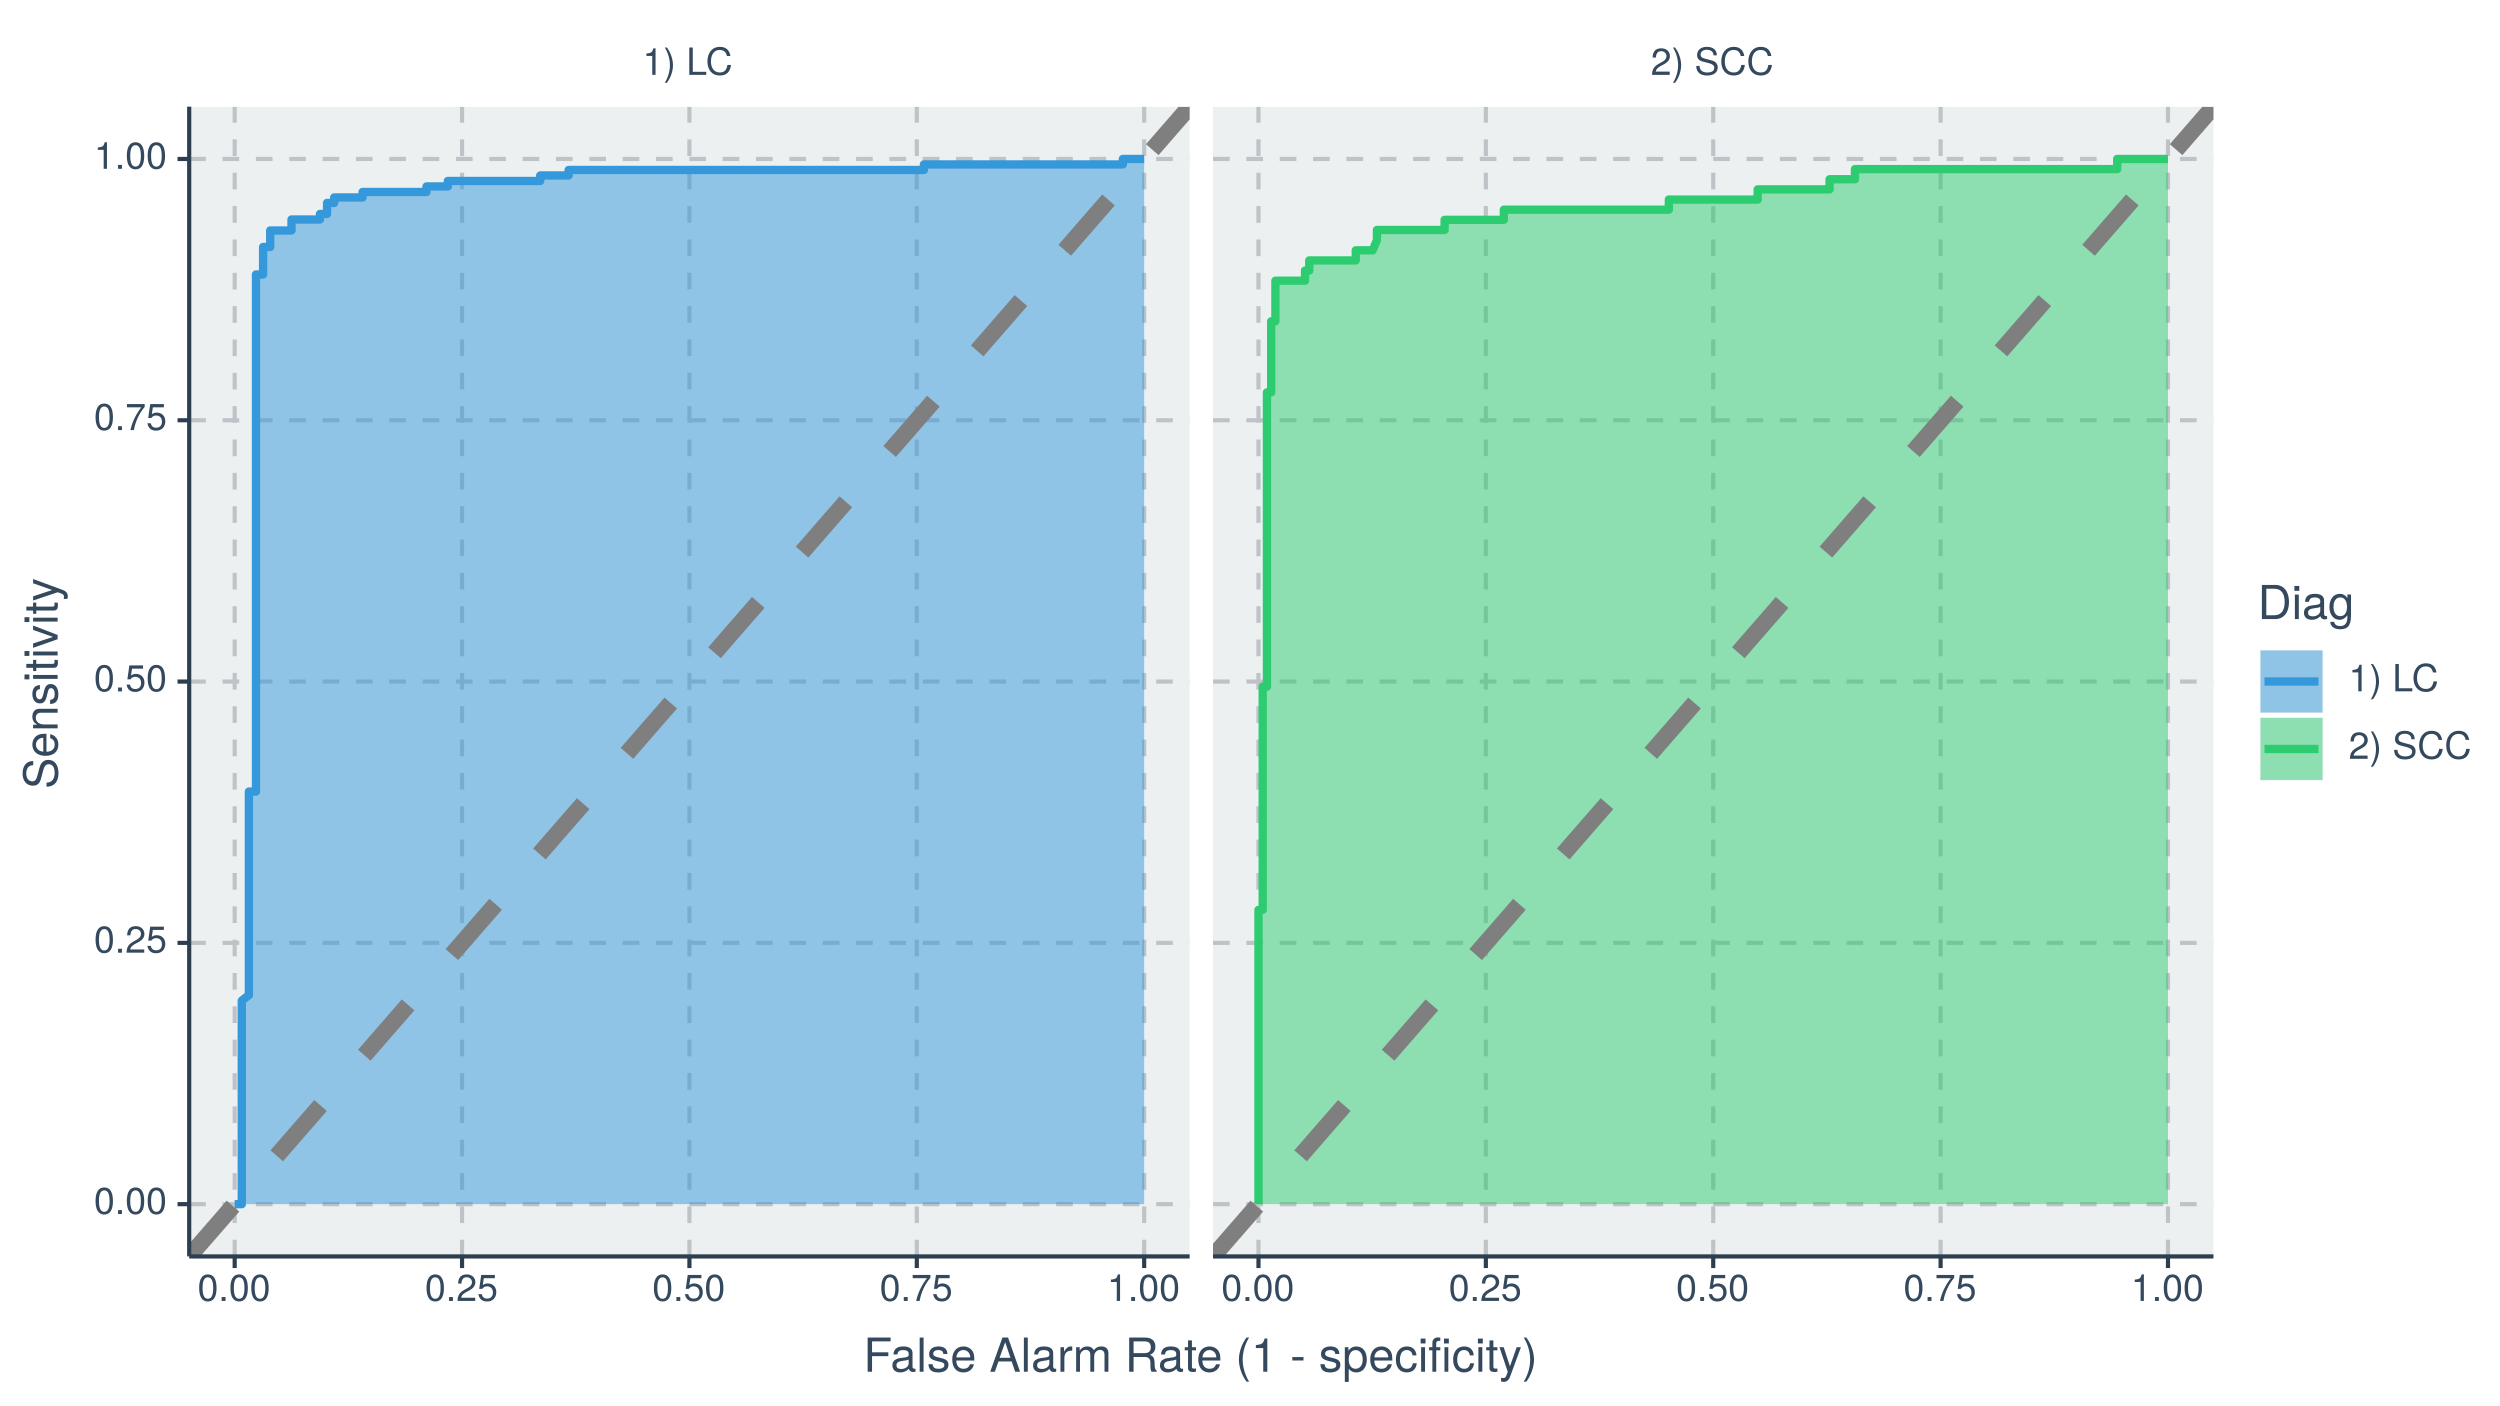 <?xml version="1.0" encoding="UTF-8"?>
<svg xmlns="http://www.w3.org/2000/svg" xmlns:xlink="http://www.w3.org/1999/xlink" width="640pt" height="360pt" viewBox="0 0 640 360" version="1.1">
<defs>
<g>
<symbol overflow="visible" id="glyph0-0">
<path style="stroke:none;" d=""/>
</symbol>
<symbol overflow="visible" id="glyph0-1">
<path style="stroke:none;" d="M 3.328 0 L 3.328 -6.797 L 2.766 -6.797 C 2.469 -5.75 2.281 -5.609 0.984 -5.453 L 0.984 -4.844 L 2.484 -4.844 L 2.484 0 Z M 3.328 0 "/>
</symbol>
<symbol overflow="visible" id="glyph0-2">
<path style="stroke:none;" d="M 2.453 -2.469 C 2.453 -3.984 1.859 -5.734 0.891 -7 L 0.359 -7 C 1.203 -5.625 1.672 -4.016 1.672 -2.469 C 1.672 -0.953 1.203 0.672 0.359 2.031 L 0.891 2.031 C 1.859 0.781 2.453 -0.969 2.453 -2.469 Z M 2.453 -2.469 "/>
</symbol>
<symbol overflow="visible" id="glyph0-3">
<path style="stroke:none;" d=""/>
</symbol>
<symbol overflow="visible" id="glyph0-4">
<path style="stroke:none;" d="M 5.109 0 L 5.109 -0.781 L 1.656 -0.781 L 1.656 -7 L 0.766 -7 L 0.766 0 Z M 5.109 0 "/>
</symbol>
<symbol overflow="visible" id="glyph0-5">
<path style="stroke:none;" d="M 6.5 -2.547 L 5.578 -2.547 C 5.359 -1.234 4.812 -0.609 3.625 -0.609 C 2.234 -0.609 1.359 -1.672 1.359 -3.422 C 1.359 -5.219 2.203 -6.375 3.547 -6.375 C 4.641 -6.375 5.219 -5.891 5.438 -4.828 L 6.344 -4.828 C 6.078 -6.359 5.188 -7.172 3.656 -7.172 C 1.531 -7.172 0.453 -5.453 0.453 -3.422 C 0.453 -1.375 1.562 0.172 3.609 0.172 C 5.328 0.172 6.281 -0.734 6.5 -2.547 Z M 6.5 -2.547 "/>
</symbol>
<symbol overflow="visible" id="glyph0-6">
<path style="stroke:none;" d="M 4.906 -4.812 C 4.906 -5.953 4.016 -6.797 2.719 -6.797 C 1.328 -6.797 0.531 -6.094 0.484 -4.438 L 1.328 -4.438 C 1.391 -5.578 1.859 -6.062 2.703 -6.062 C 3.469 -6.062 4.031 -5.516 4.031 -4.781 C 4.031 -4.25 3.719 -3.797 3.125 -3.438 L 2.234 -2.938 C 0.812 -2.141 0.406 -1.5 0.328 0 L 4.859 0 L 4.859 -0.828 L 1.281 -0.828 C 1.359 -1.391 1.672 -1.75 2.5 -2.234 L 3.469 -2.75 C 4.406 -3.266 4.906 -3.969 4.906 -4.812 Z M 4.906 -4.812 "/>
</symbol>
<symbol overflow="visible" id="glyph0-7">
<path style="stroke:none;" d="M 5.953 -1.922 C 5.953 -2.781 5.422 -3.422 4.469 -3.672 L 2.719 -4.141 C 1.875 -4.359 1.562 -4.641 1.562 -5.188 C 1.562 -5.891 2.188 -6.422 3.125 -6.422 C 4.234 -6.422 4.875 -5.906 4.875 -5 L 5.719 -5 C 5.719 -6.375 4.766 -7.172 3.156 -7.172 C 1.625 -7.172 0.672 -6.328 0.672 -5.062 C 0.672 -4.203 1.125 -3.672 2.047 -3.422 L 3.781 -2.969 C 4.656 -2.734 5.062 -2.375 5.062 -1.828 C 5.062 -1.062 4.484 -0.609 3.281 -0.609 C 1.953 -0.609 1.312 -1.281 1.312 -2.281 L 0.453 -2.281 C 0.453 -0.625 1.578 0.172 3.219 0.172 C 5 0.172 5.953 -0.672 5.953 -1.922 Z M 5.953 -1.922 "/>
</symbol>
<symbol overflow="visible" id="glyph0-8">
<path style="stroke:none;" d="M 4.859 -3.266 C 4.859 -5.625 4.109 -6.797 2.641 -6.797 C 1.172 -6.797 0.406 -5.609 0.406 -3.328 C 0.406 -1.031 1.188 0.141 2.641 0.141 C 4.078 0.141 4.859 -1.031 4.859 -3.266 Z M 4 -3.344 C 4 -1.422 3.562 -0.562 2.625 -0.562 C 1.734 -0.562 1.281 -1.453 1.281 -3.312 C 1.281 -5.188 1.734 -6.047 2.641 -6.047 C 3.547 -6.047 4 -5.172 4 -3.344 Z M 4 -3.344 "/>
</symbol>
<symbol overflow="visible" id="glyph0-9">
<path style="stroke:none;" d="M 1.828 0 L 1.828 -1 L 0.828 -1 L 0.828 0 Z M 1.828 0 "/>
</symbol>
<symbol overflow="visible" id="glyph0-10">
<path style="stroke:none;" d="M 4.922 -2.25 C 4.922 -3.594 4.031 -4.484 2.719 -4.484 C 2.25 -4.484 1.859 -4.359 1.469 -4.062 L 1.734 -5.828 L 4.562 -5.828 L 4.562 -6.656 L 1.062 -6.656 L 0.547 -3.094 L 1.328 -3.094 C 1.719 -3.562 2.047 -3.734 2.578 -3.734 C 3.484 -3.734 4.062 -3.141 4.062 -2.141 C 4.062 -1.156 3.484 -0.609 2.578 -0.609 C 1.828 -0.609 1.375 -0.984 1.188 -1.75 L 0.328 -1.75 C 0.609 -0.391 1.375 0.141 2.594 0.141 C 3.969 0.141 4.922 -0.812 4.922 -2.25 Z M 4.922 -2.25 "/>
</symbol>
<symbol overflow="visible" id="glyph0-11">
<path style="stroke:none;" d="M 4.984 -5.953 L 4.984 -6.656 L 0.438 -6.656 L 0.438 -5.828 L 4.109 -5.828 C 2.766 -4.109 1.797 -2.125 1.328 0 L 2.219 0 C 2.594 -2.203 3.562 -4.25 4.984 -5.953 Z M 4.984 -5.953 "/>
</symbol>
<symbol overflow="visible" id="glyph1-0">
<path style="stroke:none;" d=""/>
</symbol>
<symbol overflow="visible" id="glyph1-1">
<path style="stroke:none;" d="M 6.953 -7.766 L 6.953 -8.75 L 1.078 -8.75 L 1.078 0 L 2.203 0 L 2.203 -3.984 L 6.375 -3.984 L 6.375 -4.969 L 2.203 -4.969 L 2.203 -7.766 Z M 6.953 -7.766 "/>
</symbol>
<symbol overflow="visible" id="glyph1-2">
<path style="stroke:none;" d="M 6.422 -0.031 L 6.422 -0.781 C 6.312 -0.75 6.266 -0.75 6.203 -0.75 C 5.859 -0.75 5.656 -0.938 5.656 -1.25 L 5.656 -4.75 C 5.656 -5.875 4.844 -6.469 3.297 -6.469 C 1.781 -6.469 0.844 -5.875 0.781 -4.422 L 1.781 -4.422 C 1.875 -5.203 2.328 -5.547 3.266 -5.547 C 4.156 -5.547 4.672 -5.203 4.672 -4.609 L 4.672 -4.344 C 4.672 -3.922 4.422 -3.75 3.625 -3.641 C 2.203 -3.469 1.984 -3.422 1.609 -3.266 C 0.875 -2.969 0.5 -2.406 0.5 -1.625 C 0.5 -0.484 1.297 0.188 2.562 0.188 C 3.375 0.188 4.156 -0.156 4.703 -0.75 C 4.812 -0.266 5.25 0.078 5.734 0.078 C 5.938 0.078 6.094 0.062 6.422 -0.031 Z M 4.672 -2.172 C 4.672 -1.266 3.75 -0.703 2.781 -0.703 C 2 -0.703 1.547 -0.969 1.547 -1.656 C 1.547 -2.312 1.984 -2.609 3.062 -2.766 C 4.109 -2.906 4.328 -2.953 4.672 -3.109 Z M 4.672 -2.172 "/>
</symbol>
<symbol overflow="visible" id="glyph1-3">
<path style="stroke:none;" d="M 1.812 0 L 1.812 -8.75 L 0.812 -8.75 L 0.812 0 Z M 1.812 0 "/>
</symbol>
<symbol overflow="visible" id="glyph1-4">
<path style="stroke:none;" d="M 5.516 -1.766 C 5.516 -2.703 4.984 -3.172 3.734 -3.469 L 2.766 -3.703 C 1.953 -3.891 1.609 -4.156 1.609 -4.594 C 1.609 -5.172 2.125 -5.547 2.938 -5.547 C 3.75 -5.547 4.172 -5.203 4.203 -4.531 L 5.25 -4.531 C 5.25 -5.766 4.422 -6.469 2.969 -6.469 C 1.516 -6.469 0.562 -5.719 0.562 -4.547 C 0.562 -3.562 1.062 -3.094 2.562 -2.734 L 3.484 -2.516 C 4.188 -2.344 4.469 -2.141 4.469 -1.688 C 4.469 -1.094 3.875 -0.75 3 -0.75 C 2.094 -0.75 1.594 -0.953 1.469 -1.922 L 0.406 -1.922 C 0.453 -0.469 1.266 0.188 2.922 0.188 C 4.5 0.188 5.516 -0.547 5.516 -1.766 Z M 5.516 -1.766 "/>
</symbol>
<symbol overflow="visible" id="glyph1-5">
<path style="stroke:none;" d="M 6.156 -2.859 C 6.156 -3.766 6.078 -4.344 5.906 -4.812 C 5.5 -5.844 4.531 -6.469 3.359 -6.469 C 1.609 -6.469 0.484 -5.172 0.484 -3.109 C 0.484 -1.047 1.578 0.188 3.344 0.188 C 4.781 0.188 5.766 -0.641 6.031 -1.906 L 5.016 -1.906 C 4.734 -1.078 4.172 -0.75 3.375 -0.75 C 2.328 -0.75 1.547 -1.422 1.531 -2.859 Z M 5.094 -3.75 C 5.094 -3.75 5.094 -3.703 5.078 -3.672 L 1.547 -3.672 C 1.625 -4.781 2.344 -5.547 3.344 -5.547 C 4.328 -5.547 5.094 -4.734 5.094 -3.75 Z M 5.094 -3.75 "/>
</symbol>
<symbol overflow="visible" id="glyph1-6">
<path style="stroke:none;" d=""/>
</symbol>
<symbol overflow="visible" id="glyph1-7">
<path style="stroke:none;" d="M 7.844 0 L 4.766 -8.75 L 3.328 -8.75 L 0.203 0 L 1.391 0 L 2.312 -2.625 L 5.688 -2.625 L 6.594 0 Z M 5.375 -3.562 L 2.594 -3.562 L 4.031 -7.547 Z M 5.375 -3.562 "/>
</symbol>
<symbol overflow="visible" id="glyph1-8">
<path style="stroke:none;" d="M 3.859 -5.406 L 3.859 -6.438 C 3.688 -6.453 3.594 -6.469 3.469 -6.469 C 2.812 -6.469 2.328 -6.078 1.75 -5.141 L 1.75 -6.281 L 0.844 -6.281 L 0.844 0 L 1.844 0 L 1.844 -3.266 C 1.844 -4.688 2.297 -5.391 3.859 -5.406 Z M 3.859 -5.406 "/>
</symbol>
<symbol overflow="visible" id="glyph1-9">
<path style="stroke:none;" d="M 9.125 0 L 9.125 -4.719 C 9.125 -5.844 8.5 -6.469 7.312 -6.469 C 6.484 -6.469 5.969 -6.219 5.391 -5.516 C 5.016 -6.188 4.516 -6.469 3.703 -6.469 C 2.859 -6.469 2.297 -6.156 1.766 -5.406 L 1.766 -6.281 L 0.859 -6.281 L 0.859 0 L 1.844 0 L 1.844 -3.953 C 1.844 -4.859 2.516 -5.594 3.328 -5.594 C 4.062 -5.594 4.484 -5.141 4.484 -4.328 L 4.484 0 L 5.484 0 L 5.484 -3.953 C 5.484 -4.859 6.156 -5.594 6.969 -5.594 C 7.703 -5.594 8.125 -5.125 8.125 -4.328 L 8.125 0 Z M 9.125 0 "/>
</symbol>
<symbol overflow="visible" id="glyph1-10">
<path style="stroke:none;" d="M 8.141 0 L 8.141 -0.281 C 7.734 -0.562 7.625 -0.875 7.625 -2.047 C 7.594 -3.484 7.375 -3.906 6.438 -4.312 C 7.422 -4.797 7.812 -5.406 7.812 -6.406 C 7.812 -7.922 6.859 -8.75 5.141 -8.75 L 1.109 -8.75 L 1.109 0 L 2.234 0 L 2.234 -3.766 L 5.109 -3.766 C 6.094 -3.766 6.562 -3.281 6.547 -2.203 L 6.547 -1.422 C 6.531 -0.891 6.641 -0.359 6.797 0 Z M 6.641 -6.25 C 6.641 -5.219 6.125 -4.75 4.938 -4.75 L 2.234 -4.75 L 2.234 -7.766 L 4.938 -7.766 C 6.188 -7.766 6.641 -7.234 6.641 -6.25 Z M 6.641 -6.25 "/>
</symbol>
<symbol overflow="visible" id="glyph1-11">
<path style="stroke:none;" d="M 3.047 0 L 3.047 -0.844 C 2.922 -0.797 2.766 -0.797 2.562 -0.797 C 2.141 -0.797 2.016 -0.906 2.016 -1.359 L 2.016 -5.469 L 3.047 -5.469 L 3.047 -6.281 L 2.016 -6.281 L 2.016 -8.016 L 1.016 -8.016 L 1.016 -6.281 L 0.172 -6.281 L 0.172 -5.469 L 1.016 -5.469 L 1.016 -0.906 C 1.016 -0.281 1.453 0.078 2.234 0.078 C 2.469 0.078 2.719 0.062 3.047 0 Z M 3.047 0 "/>
</symbol>
<symbol overflow="visible" id="glyph1-12">
<path style="stroke:none;" d="M 3.484 2.547 C 2.438 0.828 1.844 -1.188 1.844 -3.109 C 1.844 -5.016 2.438 -7.047 3.484 -8.75 L 2.828 -8.75 C 1.625 -7.172 0.875 -4.984 0.875 -3.109 C 0.875 -1.219 1.625 0.969 2.828 2.547 Z M 3.484 2.547 "/>
</symbol>
<symbol overflow="visible" id="glyph1-13">
<path style="stroke:none;" d="M 4.156 0 L 4.156 -8.516 L 3.469 -8.516 C 3.094 -7.203 2.859 -7.016 1.219 -6.812 L 1.219 -6.062 L 3.109 -6.062 L 3.109 0 Z M 4.156 0 "/>
</symbol>
<symbol overflow="visible" id="glyph1-14">
<path style="stroke:none;" d="M 3.406 -2.875 L 3.406 -3.75 L 0.547 -3.75 L 0.547 -2.875 Z M 3.406 -2.875 "/>
</symbol>
<symbol overflow="visible" id="glyph1-15">
<path style="stroke:none;" d="M 6.281 -3.078 C 6.281 -5.203 5.25 -6.469 3.578 -6.469 C 2.719 -6.469 2.047 -6.078 1.578 -5.344 L 1.578 -6.281 L 0.656 -6.281 L 0.656 2.609 L 1.656 2.609 L 1.656 -0.75 C 2.188 -0.109 2.766 0.188 3.594 0.188 C 5.203 0.188 6.281 -1.078 6.281 -3.078 Z M 5.234 -3.109 C 5.234 -1.688 4.5 -0.75 3.406 -0.75 C 2.359 -0.75 1.656 -1.625 1.656 -3.094 C 1.656 -4.578 2.359 -5.531 3.406 -5.531 C 4.516 -5.531 5.234 -4.609 5.234 -3.109 Z M 5.234 -3.109 "/>
</symbol>
<symbol overflow="visible" id="glyph1-16">
<path style="stroke:none;" d="M 5.719 -2.156 L 4.719 -2.156 C 4.547 -1.156 4.031 -0.75 3.188 -0.75 C 2.078 -0.75 1.422 -1.594 1.422 -3.078 C 1.422 -4.656 2.062 -5.547 3.156 -5.547 C 4 -5.547 4.531 -5.047 4.641 -4.172 L 5.656 -4.172 C 5.531 -5.719 4.578 -6.469 3.172 -6.469 C 1.469 -6.469 0.375 -5.172 0.375 -3.078 C 0.375 -1.062 1.453 0.188 3.156 0.188 C 4.656 0.188 5.609 -0.719 5.719 -2.156 Z M 5.719 -2.156 "/>
</symbol>
<symbol overflow="visible" id="glyph1-17">
<path style="stroke:none;" d="M 1.844 0 L 1.844 -6.281 L 0.844 -6.281 L 0.844 0 Z M 1.969 -7.234 L 1.969 -8.484 L 0.719 -8.484 L 0.719 -7.234 Z M 1.969 -7.234 "/>
</symbol>
<symbol overflow="visible" id="glyph1-18">
<path style="stroke:none;" d="M 3.094 -5.469 L 3.094 -6.281 L 2.047 -6.281 L 2.047 -7.266 C 2.047 -7.688 2.297 -7.906 2.75 -7.906 C 2.828 -7.906 2.875 -7.906 3.094 -7.891 L 3.094 -8.719 C 2.875 -8.766 2.734 -8.781 2.531 -8.781 C 1.609 -8.781 1.062 -8.25 1.062 -7.359 L 1.062 -6.281 L 0.219 -6.281 L 0.219 -5.469 L 1.062 -5.469 L 1.062 0 L 2.047 0 L 2.047 -5.469 Z M 5.141 0 L 5.141 -6.281 L 4.156 -6.281 L 4.156 0 Z M 5.281 -7.234 L 5.281 -8.484 L 4.031 -8.484 L 4.031 -7.234 Z M 5.281 -7.234 "/>
</symbol>
<symbol overflow="visible" id="glyph1-19">
<path style="stroke:none;" d="M 5.734 -6.281 L 4.656 -6.281 L 2.922 -1.391 L 1.312 -6.281 L 0.234 -6.281 L 2.359 0.031 L 1.984 1.016 C 1.812 1.469 1.609 1.625 1.172 1.625 C 1.031 1.625 0.859 1.609 0.641 1.562 L 0.641 2.453 C 0.859 2.562 1.062 2.609 1.312 2.609 C 2.031 2.609 2.609 2.219 2.938 1.312 Z M 5.734 -6.281 "/>
</symbol>
<symbol overflow="visible" id="glyph1-20">
<path style="stroke:none;" d="M 3.078 -3.094 C 3.078 -4.984 2.312 -7.172 1.109 -8.75 L 0.453 -8.75 C 1.516 -7.031 2.094 -5.016 2.094 -3.094 C 2.094 -1.188 1.516 0.844 0.453 2.547 L 1.109 2.547 C 2.312 0.969 3.078 -1.219 3.078 -3.094 Z M 3.078 -3.094 "/>
</symbol>
<symbol overflow="visible" id="glyph1-21">
<path style="stroke:none;" d="M 8 -4.375 C 8 -7.094 6.656 -8.75 4.438 -8.75 L 1.062 -8.75 L 1.062 0 L 4.438 0 C 6.641 0 8 -1.656 8 -4.375 Z M 6.891 -4.375 C 6.891 -2.156 5.969 -0.984 4.25 -0.984 L 2.188 -0.984 L 2.188 -7.766 L 4.25 -7.766 C 5.969 -7.766 6.891 -6.594 6.891 -4.375 Z M 6.891 -4.375 "/>
</symbol>
<symbol overflow="visible" id="glyph1-22">
<path style="stroke:none;" d="M 5.875 -1.031 L 5.875 -6.281 L 4.938 -6.281 L 4.938 -5.375 C 4.438 -6.125 3.828 -6.469 3.031 -6.469 C 1.422 -6.469 0.344 -5.125 0.344 -3.078 C 0.344 -1.109 1.469 0.188 2.938 0.188 C 3.734 0.188 4.281 -0.156 4.938 -0.953 L 4.938 -0.531 C 4.938 1.141 4.266 1.781 3.094 1.781 C 2.297 1.781 1.688 1.484 1.578 0.719 L 0.547 0.719 C 0.656 1.906 1.578 2.609 3.062 2.609 C 5.031 2.609 5.875 1.734 5.875 -1.031 Z M 4.844 -3.109 C 4.844 -1.609 4.203 -0.75 3.141 -0.75 C 2.047 -0.75 1.391 -1.625 1.391 -3.141 C 1.391 -4.656 2.062 -5.547 3.125 -5.547 C 4.219 -5.547 4.844 -4.625 4.844 -3.109 Z M 4.844 -3.109 "/>
</symbol>
<symbol overflow="visible" id="glyph2-0">
<path style="stroke:none;" d=""/>
</symbol>
<symbol overflow="visible" id="glyph2-1">
<path style="stroke:none;" d="M -2.406 -7.453 C -3.484 -7.453 -4.266 -6.781 -4.594 -5.594 L -5.188 -3.391 C -5.453 -2.344 -5.812 -1.953 -6.484 -1.953 C -7.375 -1.953 -8.031 -2.734 -8.031 -3.906 C -8.031 -5.297 -7.391 -6.094 -6.25 -6.094 L -6.25 -7.156 C -7.969 -7.156 -8.969 -5.969 -8.969 -3.953 C -8.969 -2.031 -7.906 -0.844 -6.328 -0.844 C -5.25 -0.844 -4.578 -1.406 -4.281 -2.562 L -3.703 -4.734 C -3.422 -5.828 -2.969 -6.344 -2.297 -6.344 C -1.328 -6.344 -0.766 -5.609 -0.766 -4.109 C -0.766 -2.453 -1.594 -1.625 -2.844 -1.625 L -2.844 -0.578 C -0.781 -0.578 0.219 -1.969 0.219 -4.031 C 0.219 -6.25 -0.844 -7.453 -2.406 -7.453 Z M -2.406 -7.453 "/>
</symbol>
<symbol overflow="visible" id="glyph2-2">
<path style="stroke:none;" d="M -2.859 -6.156 C -3.766 -6.156 -4.344 -6.078 -4.812 -5.906 C -5.844 -5.5 -6.469 -4.531 -6.469 -3.359 C -6.469 -1.609 -5.172 -0.484 -3.109 -0.484 C -1.047 -0.484 0.188 -1.578 0.188 -3.344 C 0.188 -4.781 -0.641 -5.766 -1.906 -6.031 L -1.906 -5.016 C -1.078 -4.734 -0.75 -4.172 -0.75 -3.375 C -0.75 -2.328 -1.422 -1.547 -2.859 -1.531 Z M -3.75 -5.094 C -3.75 -5.094 -3.703 -5.094 -3.672 -5.078 L -3.672 -1.547 C -4.781 -1.625 -5.547 -2.344 -5.547 -3.344 C -5.547 -4.328 -4.734 -5.094 -3.75 -5.094 Z M -3.75 -5.094 "/>
</symbol>
<symbol overflow="visible" id="glyph2-3">
<path style="stroke:none;" d="M 0 -5.844 L -4.75 -5.844 C -5.797 -5.844 -6.469 -5.062 -6.469 -3.859 C -6.469 -2.922 -6.109 -2.312 -5.234 -1.766 L -6.281 -1.766 L -6.281 -0.844 L 0 -0.844 L 0 -1.844 L -3.469 -1.844 C -4.75 -1.844 -5.594 -2.531 -5.594 -3.547 C -5.594 -4.344 -5.109 -4.844 -4.359 -4.844 L 0 -4.844 Z M 0 -5.844 "/>
</symbol>
<symbol overflow="visible" id="glyph2-4">
<path style="stroke:none;" d="M -1.766 -5.516 C -2.703 -5.516 -3.172 -4.984 -3.469 -3.734 L -3.703 -2.766 C -3.891 -1.953 -4.156 -1.609 -4.594 -1.609 C -5.172 -1.609 -5.547 -2.125 -5.547 -2.938 C -5.547 -3.75 -5.203 -4.172 -4.531 -4.203 L -4.531 -5.25 C -5.766 -5.25 -6.469 -4.422 -6.469 -2.969 C -6.469 -1.516 -5.719 -0.562 -4.547 -0.562 C -3.562 -0.562 -3.094 -1.062 -2.734 -2.562 L -2.516 -3.484 C -2.344 -4.188 -2.141 -4.469 -1.688 -4.469 C -1.094 -4.469 -0.75 -3.875 -0.75 -3 C -0.75 -2.094 -0.953 -1.594 -1.922 -1.469 L -1.922 -0.406 C -0.469 -0.453 0.188 -1.266 0.188 -2.922 C 0.188 -4.5 -0.547 -5.516 -1.766 -5.516 Z M -1.766 -5.516 "/>
</symbol>
<symbol overflow="visible" id="glyph2-5">
<path style="stroke:none;" d="M 0 -1.844 L -6.281 -1.844 L -6.281 -0.844 L 0 -0.844 Z M -7.234 -1.969 L -8.484 -1.969 L -8.484 -0.719 L -7.234 -0.719 Z M -7.234 -1.969 "/>
</symbol>
<symbol overflow="visible" id="glyph2-6">
<path style="stroke:none;" d="M 0 -3.047 L -0.844 -3.047 C -0.797 -2.922 -0.797 -2.766 -0.797 -2.562 C -0.797 -2.141 -0.906 -2.016 -1.359 -2.016 L -5.469 -2.016 L -5.469 -3.047 L -6.281 -3.047 L -6.281 -2.016 L -8.016 -2.016 L -8.016 -1.016 L -6.281 -1.016 L -6.281 -0.172 L -5.469 -0.172 L -5.469 -1.016 L -0.906 -1.016 C -0.281 -1.016 0.078 -1.453 0.078 -2.234 C 0.078 -2.469 0.062 -2.719 0 -3.047 Z M 0 -3.047 "/>
</symbol>
<symbol overflow="visible" id="glyph2-7">
<path style="stroke:none;" d="M -6.281 -5.828 L -6.281 -4.703 L -1.188 -2.922 L -6.281 -1.25 L -6.281 -0.125 L 0 -2.328 L 0 -3.422 Z M -6.281 -5.828 "/>
</symbol>
<symbol overflow="visible" id="glyph2-8">
<path style="stroke:none;" d="M -6.281 -5.734 L -6.281 -4.656 L -1.391 -2.922 L -6.281 -1.312 L -6.281 -0.234 L 0.031 -2.359 L 1.016 -1.984 C 1.469 -1.812 1.625 -1.609 1.625 -1.172 C 1.625 -1.031 1.609 -0.859 1.562 -0.641 L 2.453 -0.641 C 2.562 -0.859 2.609 -1.062 2.609 -1.312 C 2.609 -2.031 2.219 -2.609 1.312 -2.938 Z M -6.281 -5.734 "/>
</symbol>
</g>
<clipPath id="clip1">
  <path d="M 48.434 27.312 L 304.551 27.312 L 304.551 321.645 L 48.434 321.645 Z M 48.434 27.312 "/>
</clipPath>
<clipPath id="clip2">
  <path d="M 48.434 307 L 304.551 307 L 304.551 309 L 48.434 309 Z M 48.434 307 "/>
</clipPath>
<clipPath id="clip3">
  <path d="M 48.434 240 L 304.551 240 L 304.551 242 L 48.434 242 Z M 48.434 240 "/>
</clipPath>
<clipPath id="clip4">
  <path d="M 48.434 173 L 304.551 173 L 304.551 176 L 48.434 176 Z M 48.434 173 "/>
</clipPath>
<clipPath id="clip5">
  <path d="M 48.434 107 L 304.551 107 L 304.551 109 L 48.434 109 Z M 48.434 107 "/>
</clipPath>
<clipPath id="clip6">
  <path d="M 48.434 40 L 304.551 40 L 304.551 42 L 48.434 42 Z M 48.434 40 "/>
</clipPath>
<clipPath id="clip7">
  <path d="M 59 27.312 L 61 27.312 L 61 321.645 L 59 321.645 Z M 59 27.312 "/>
</clipPath>
<clipPath id="clip8">
  <path d="M 117 27.312 L 119 27.312 L 119 321.645 L 117 321.645 Z M 117 27.312 "/>
</clipPath>
<clipPath id="clip9">
  <path d="M 175 27.312 L 178 27.312 L 178 321.645 L 175 321.645 Z M 175 27.312 "/>
</clipPath>
<clipPath id="clip10">
  <path d="M 234 27.312 L 236 27.312 L 236 321.645 L 234 321.645 Z M 234 27.312 "/>
</clipPath>
<clipPath id="clip11">
  <path d="M 292 27.312 L 294 27.312 L 294 321.645 L 292 321.645 Z M 292 27.312 "/>
</clipPath>
<clipPath id="clip12">
  <path d="M 48.434 27.312 L 304.551 27.312 L 304.551 321.645 L 48.434 321.645 Z M 48.434 27.312 "/>
</clipPath>
<clipPath id="clip13">
  <path d="M 310.531 27.312 L 566.648 27.312 L 566.648 321.645 L 310.531 321.645 Z M 310.531 27.312 "/>
</clipPath>
<clipPath id="clip14">
  <path d="M 310.531 307 L 566.648 307 L 566.648 309 L 310.531 309 Z M 310.531 307 "/>
</clipPath>
<clipPath id="clip15">
  <path d="M 310.531 240 L 566.648 240 L 566.648 242 L 310.531 242 Z M 310.531 240 "/>
</clipPath>
<clipPath id="clip16">
  <path d="M 310.531 173 L 566.648 173 L 566.648 176 L 310.531 176 Z M 310.531 173 "/>
</clipPath>
<clipPath id="clip17">
  <path d="M 310.531 107 L 566.648 107 L 566.648 109 L 310.531 109 Z M 310.531 107 "/>
</clipPath>
<clipPath id="clip18">
  <path d="M 310.531 40 L 566.648 40 L 566.648 42 L 310.531 42 Z M 310.531 40 "/>
</clipPath>
<clipPath id="clip19">
  <path d="M 321 27.312 L 323 27.312 L 323 321.645 L 321 321.645 Z M 321 27.312 "/>
</clipPath>
<clipPath id="clip20">
  <path d="M 379 27.312 L 381 27.312 L 381 321.645 L 379 321.645 Z M 379 27.312 "/>
</clipPath>
<clipPath id="clip21">
  <path d="M 438 27.312 L 440 27.312 L 440 321.645 L 438 321.645 Z M 438 27.312 "/>
</clipPath>
<clipPath id="clip22">
  <path d="M 496 27.312 L 498 27.312 L 498 321.645 L 496 321.645 Z M 496 27.312 "/>
</clipPath>
<clipPath id="clip23">
  <path d="M 554 27.312 L 556 27.312 L 556 321.645 L 554 321.645 Z M 554 27.312 "/>
</clipPath>
<clipPath id="clip24">
  <path d="M 310.531 27.312 L 566.648 27.312 L 566.648 321.645 L 310.531 321.645 Z M 310.531 27.312 "/>
</clipPath>
<clipPath id="clip25">
  <path d="M 48.434 5.977 L 304.551 5.977 L 304.551 27.312 L 48.434 27.312 Z M 48.434 5.977 "/>
</clipPath>
<clipPath id="clip26">
  <path d="M 310.531 5.977 L 566.648 5.977 L 566.648 27.312 L 310.531 27.312 Z M 310.531 5.977 "/>
</clipPath>
</defs>
<g id="surface95">
<rect x="0" y="0" width="640" height="360" style="fill:rgb(100%,100%,100%);fill-opacity:1;stroke:none;"/>
<rect x="0" y="0" width="640" height="360" style="fill:rgb(100%,100%,100%);fill-opacity:1;stroke:none;"/>
<path style="fill:none;stroke-width:1.067;stroke-linecap:round;stroke-linejoin:round;stroke:rgb(100%,100%,100%);stroke-opacity:1;stroke-miterlimit:10;" d="M 0 360 L 640 360 L 640 0 L 0 0 Z M 0 360 "/>
<g clip-path="url(#clip1)" clip-rule="nonzero">
<path style=" stroke:none;fill-rule:nonzero;fill:rgb(92.549%,94.118%,94.51%);fill-opacity:1;" d="M 48.434 321.645 L 304.551 321.645 L 304.551 27.312 L 48.434 27.312 Z M 48.434 321.645 "/>
</g>
<g clip-path="url(#clip2)" clip-rule="nonzero">
<path style="fill:none;stroke-width:1.067;stroke-linecap:butt;stroke-linejoin:round;stroke:rgb(74.118%,76.471%,78.039%);stroke-opacity:1;stroke-dasharray:4.268,4.268;stroke-miterlimit:10;" d="M 48.434 308.266 L 304.551 308.266 "/>
</g>
<g clip-path="url(#clip3)" clip-rule="nonzero">
<path style="fill:none;stroke-width:1.067;stroke-linecap:butt;stroke-linejoin:round;stroke:rgb(74.118%,76.471%,78.039%);stroke-opacity:1;stroke-dasharray:4.268,4.268;stroke-miterlimit:10;" d="M 48.434 241.371 L 304.551 241.371 "/>
</g>
<g clip-path="url(#clip4)" clip-rule="nonzero">
<path style="fill:none;stroke-width:1.067;stroke-linecap:butt;stroke-linejoin:round;stroke:rgb(74.118%,76.471%,78.039%);stroke-opacity:1;stroke-dasharray:4.268,4.268;stroke-miterlimit:10;" d="M 48.434 174.48 L 304.551 174.48 "/>
</g>
<g clip-path="url(#clip5)" clip-rule="nonzero">
<path style="fill:none;stroke-width:1.067;stroke-linecap:butt;stroke-linejoin:round;stroke:rgb(74.118%,76.471%,78.039%);stroke-opacity:1;stroke-dasharray:4.268,4.268;stroke-miterlimit:10;" d="M 48.434 107.586 L 304.551 107.586 "/>
</g>
<g clip-path="url(#clip6)" clip-rule="nonzero">
<path style="fill:none;stroke-width:1.067;stroke-linecap:butt;stroke-linejoin:round;stroke:rgb(74.118%,76.471%,78.039%);stroke-opacity:1;stroke-dasharray:4.268,4.268;stroke-miterlimit:10;" d="M 48.434 40.691 L 304.551 40.691 "/>
</g>
<g clip-path="url(#clip7)" clip-rule="nonzero">
<path style="fill:none;stroke-width:1.067;stroke-linecap:butt;stroke-linejoin:round;stroke:rgb(74.118%,76.471%,78.039%);stroke-opacity:1;stroke-dasharray:4.268,4.268;stroke-miterlimit:10;" d="M 60.078 321.645 L 60.078 27.312 "/>
</g>
<g clip-path="url(#clip8)" clip-rule="nonzero">
<path style="fill:none;stroke-width:1.067;stroke-linecap:butt;stroke-linejoin:round;stroke:rgb(74.118%,76.471%,78.039%);stroke-opacity:1;stroke-dasharray:4.268,4.268;stroke-miterlimit:10;" d="M 118.285 321.645 L 118.285 27.312 "/>
</g>
<g clip-path="url(#clip9)" clip-rule="nonzero">
<path style="fill:none;stroke-width:1.067;stroke-linecap:butt;stroke-linejoin:round;stroke:rgb(74.118%,76.471%,78.039%);stroke-opacity:1;stroke-dasharray:4.268,4.268;stroke-miterlimit:10;" d="M 176.492 321.645 L 176.492 27.312 "/>
</g>
<g clip-path="url(#clip10)" clip-rule="nonzero">
<path style="fill:none;stroke-width:1.067;stroke-linecap:butt;stroke-linejoin:round;stroke:rgb(74.118%,76.471%,78.039%);stroke-opacity:1;stroke-dasharray:4.268,4.268;stroke-miterlimit:10;" d="M 234.703 321.645 L 234.703 27.312 "/>
</g>
<g clip-path="url(#clip11)" clip-rule="nonzero">
<path style="fill:none;stroke-width:1.067;stroke-linecap:butt;stroke-linejoin:round;stroke:rgb(74.118%,76.471%,78.039%);stroke-opacity:1;stroke-dasharray:4.268,4.268;stroke-miterlimit:10;" d="M 292.91 321.645 L 292.91 27.312 "/>
</g>
<path style=" stroke:none;fill-rule:nonzero;fill:rgb(20.392%,59.608%,85.882%);fill-opacity:0.502;" d="M 60.078 308.266 L 61.895 308.266 L 61.895 256.16 L 63.715 254.75 L 63.715 202.645 L 65.535 202.645 L 65.535 70.266 L 67.352 70.266 L 67.352 63.223 L 69.172 63.223 L 69.172 59 L 74.629 59 L 74.629 56.184 L 81.906 56.184 L 81.906 54.773 L 83.723 54.773 L 83.723 51.957 L 85.543 51.957 L 85.543 50.551 L 92.82 50.551 L 92.82 49.141 L 109.191 49.141 L 109.191 47.734 L 114.648 47.734 L 114.648 46.324 L 138.293 46.324 L 138.293 44.918 L 145.57 44.918 L 145.57 43.508 L 236.52 43.508 L 236.52 42.102 L 287.453 42.102 L 287.453 40.691 L 292.91 40.691 L 292.91 308.266 Z M 60.078 308.266 "/>
<path style="fill:none;stroke-width:2.134;stroke-linecap:butt;stroke-linejoin:round;stroke:rgb(20.392%,59.608%,85.882%);stroke-opacity:1;stroke-miterlimit:10;" d="M 60.078 308.266 L 61.895 308.266 L 61.895 256.16 L 63.715 254.75 L 63.715 202.645 L 65.535 202.645 L 65.535 70.266 L 67.352 70.266 L 67.352 63.223 L 69.172 63.223 L 69.172 59 L 74.629 59 L 74.629 56.184 L 81.906 56.184 L 81.906 54.773 L 83.723 54.773 L 83.723 51.957 L 85.543 51.957 L 85.543 50.551 L 92.82 50.551 L 92.82 49.141 L 109.191 49.141 L 109.191 47.734 L 114.648 47.734 L 114.648 46.324 L 138.293 46.324 L 138.293 44.918 L 145.57 44.918 L 145.57 43.508 L 236.52 43.508 L 236.52 42.102 L 287.453 42.102 L 287.453 40.691 L 292.91 40.691 "/>
<g clip-path="url(#clip12)" clip-rule="nonzero">
<path style="fill:none;stroke-width:4.268;stroke-linecap:butt;stroke-linejoin:round;stroke:rgb(49.804%,49.804%,49.804%);stroke-opacity:1;stroke-dasharray:17.072,17.072;stroke-miterlimit:10;" d="M 48.434 321.645 L 304.551 27.312 "/>
</g>
<g clip-path="url(#clip13)" clip-rule="nonzero">
<path style=" stroke:none;fill-rule:nonzero;fill:rgb(92.549%,94.118%,94.51%);fill-opacity:1;" d="M 310.531 321.645 L 566.648 321.645 L 566.648 27.312 L 310.531 27.312 Z M 310.531 321.645 "/>
</g>
<g clip-path="url(#clip14)" clip-rule="nonzero">
<path style="fill:none;stroke-width:1.067;stroke-linecap:butt;stroke-linejoin:round;stroke:rgb(74.118%,76.471%,78.039%);stroke-opacity:1;stroke-dasharray:4.268,4.268;stroke-miterlimit:10;" d="M 310.531 308.266 L 566.645 308.266 "/>
</g>
<g clip-path="url(#clip15)" clip-rule="nonzero">
<path style="fill:none;stroke-width:1.067;stroke-linecap:butt;stroke-linejoin:round;stroke:rgb(74.118%,76.471%,78.039%);stroke-opacity:1;stroke-dasharray:4.268,4.268;stroke-miterlimit:10;" d="M 310.531 241.371 L 566.645 241.371 "/>
</g>
<g clip-path="url(#clip16)" clip-rule="nonzero">
<path style="fill:none;stroke-width:1.067;stroke-linecap:butt;stroke-linejoin:round;stroke:rgb(74.118%,76.471%,78.039%);stroke-opacity:1;stroke-dasharray:4.268,4.268;stroke-miterlimit:10;" d="M 310.531 174.48 L 566.645 174.48 "/>
</g>
<g clip-path="url(#clip17)" clip-rule="nonzero">
<path style="fill:none;stroke-width:1.067;stroke-linecap:butt;stroke-linejoin:round;stroke:rgb(74.118%,76.471%,78.039%);stroke-opacity:1;stroke-dasharray:4.268,4.268;stroke-miterlimit:10;" d="M 310.531 107.586 L 566.645 107.586 "/>
</g>
<g clip-path="url(#clip18)" clip-rule="nonzero">
<path style="fill:none;stroke-width:1.067;stroke-linecap:butt;stroke-linejoin:round;stroke:rgb(74.118%,76.471%,78.039%);stroke-opacity:1;stroke-dasharray:4.268,4.268;stroke-miterlimit:10;" d="M 310.531 40.691 L 566.645 40.691 "/>
</g>
<g clip-path="url(#clip19)" clip-rule="nonzero">
<path style="fill:none;stroke-width:1.067;stroke-linecap:butt;stroke-linejoin:round;stroke:rgb(74.118%,76.471%,78.039%);stroke-opacity:1;stroke-dasharray:4.268,4.268;stroke-miterlimit:10;" d="M 322.172 321.645 L 322.172 27.312 "/>
</g>
<g clip-path="url(#clip20)" clip-rule="nonzero">
<path style="fill:none;stroke-width:1.067;stroke-linecap:butt;stroke-linejoin:round;stroke:rgb(74.118%,76.471%,78.039%);stroke-opacity:1;stroke-dasharray:4.268,4.268;stroke-miterlimit:10;" d="M 380.379 321.645 L 380.379 27.312 "/>
</g>
<g clip-path="url(#clip21)" clip-rule="nonzero">
<path style="fill:none;stroke-width:1.067;stroke-linecap:butt;stroke-linejoin:round;stroke:rgb(74.118%,76.471%,78.039%);stroke-opacity:1;stroke-dasharray:4.268,4.268;stroke-miterlimit:10;" d="M 438.586 321.645 L 438.586 27.312 "/>
</g>
<g clip-path="url(#clip22)" clip-rule="nonzero">
<path style="fill:none;stroke-width:1.067;stroke-linecap:butt;stroke-linejoin:round;stroke:rgb(74.118%,76.471%,78.039%);stroke-opacity:1;stroke-dasharray:4.268,4.268;stroke-miterlimit:10;" d="M 496.797 321.645 L 496.797 27.312 "/>
</g>
<g clip-path="url(#clip23)" clip-rule="nonzero">
<path style="fill:none;stroke-width:1.067;stroke-linecap:butt;stroke-linejoin:round;stroke:rgb(74.118%,76.471%,78.039%);stroke-opacity:1;stroke-dasharray:4.268,4.268;stroke-miterlimit:10;" d="M 555.004 321.645 L 555.004 27.312 "/>
</g>
<path style=" stroke:none;fill-rule:nonzero;fill:rgb(18.039%,80%,44.314%);fill-opacity:0.502;" d="M 322.172 308.266 L 322.172 232.93 L 323.254 232.93 L 323.254 175.777 L 324.336 175.777 L 324.336 100.441 L 325.422 100.441 L 325.422 82.258 L 326.504 82.258 L 326.504 71.867 L 334.082 71.867 L 334.082 69.266 L 335.168 69.266 L 335.168 66.668 L 347.078 66.668 L 347.078 64.07 L 351.41 64.07 L 352.492 61.473 L 352.492 58.875 L 369.82 58.875 L 369.82 56.277 L 384.98 56.277 L 384.98 53.68 L 427.219 53.68 L 427.219 51.082 L 449.957 51.082 L 449.957 48.484 L 468.367 48.484 L 468.367 45.887 L 474.867 45.887 L 474.867 43.289 L 542.008 43.289 L 542.008 40.691 L 555.004 40.691 L 555.004 308.266 Z M 322.172 308.266 "/>
<path style="fill:none;stroke-width:2.134;stroke-linecap:butt;stroke-linejoin:round;stroke:rgb(18.039%,80%,44.314%);stroke-opacity:1;stroke-miterlimit:10;" d="M 322.172 308.266 L 322.172 232.93 L 323.254 232.93 L 323.254 175.777 L 324.336 175.777 L 324.336 100.441 L 325.422 100.441 L 325.422 82.258 L 326.504 82.258 L 326.504 71.867 L 334.082 71.867 L 334.082 69.266 L 335.168 69.266 L 335.168 66.668 L 347.078 66.668 L 347.078 64.07 L 351.41 64.07 L 352.492 61.473 L 352.492 58.875 L 369.82 58.875 L 369.82 56.277 L 384.98 56.277 L 384.98 53.68 L 427.219 53.68 L 427.219 51.082 L 449.957 51.082 L 449.957 48.484 L 468.367 48.484 L 468.367 45.887 L 474.867 45.887 L 474.867 43.289 L 542.008 43.289 L 542.008 40.691 L 555.004 40.691 "/>
<g clip-path="url(#clip24)" clip-rule="nonzero">
<path style="fill:none;stroke-width:4.268;stroke-linecap:butt;stroke-linejoin:round;stroke:rgb(49.804%,49.804%,49.804%);stroke-opacity:1;stroke-dasharray:17.072,17.072;stroke-miterlimit:10;" d="M 310.531 321.645 L 566.645 27.312 "/>
</g>
<g clip-path="url(#clip25)" clip-rule="nonzero">
<path style=" stroke:none;fill-rule:nonzero;fill:rgb(100%,100%,100%);fill-opacity:1;" d="M 48.434 27.312 L 304.551 27.312 L 304.551 5.977 L 48.434 5.977 Z M 48.434 27.312 "/>
</g>
<g style="fill:rgb(20.392%,28.627%,36.863%);fill-opacity:1;">
  <use xlink:href="#glyph0-1" x="164.492" y="19.164"/>
  <use xlink:href="#glyph0-2" x="169.829" y="19.164"/>
  <use xlink:href="#glyph0-3" x="173.025" y="19.164"/>
  <use xlink:href="#glyph0-4" x="175.693" y="19.164"/>
  <use xlink:href="#glyph0-5" x="180.646" y="19.164"/>
</g>
<g clip-path="url(#clip26)" clip-rule="nonzero">
<path style=" stroke:none;fill-rule:nonzero;fill:rgb(100%,100%,100%);fill-opacity:1;" d="M 310.531 27.312 L 566.648 27.312 L 566.648 5.977 L 310.531 5.977 Z M 310.531 27.312 "/>
</g>
<g style="fill:rgb(20.392%,28.627%,36.863%);fill-opacity:1;">
  <use xlink:href="#glyph0-6" x="422.586" y="19.164"/>
  <use xlink:href="#glyph0-2" x="427.923" y="19.164"/>
  <use xlink:href="#glyph0-3" x="431.119" y="19.164"/>
  <use xlink:href="#glyph0-7" x="433.787" y="19.164"/>
  <use xlink:href="#glyph0-5" x="440.189" y="19.164"/>
  <use xlink:href="#glyph0-5" x="447.12" y="19.164"/>
</g>
<path style="fill:none;stroke-width:1.067;stroke-linecap:butt;stroke-linejoin:round;stroke:rgb(17.255%,24.314%,31.373%);stroke-opacity:1;stroke-miterlimit:10;" d="M 48.434 321.645 L 304.551 321.645 "/>
<path style="fill:none;stroke-width:1.067;stroke-linecap:butt;stroke-linejoin:round;stroke:rgb(17.255%,24.314%,31.373%);stroke-opacity:1;stroke-miterlimit:10;" d="M 60.078 324.633 L 60.078 321.645 "/>
<path style="fill:none;stroke-width:1.067;stroke-linecap:butt;stroke-linejoin:round;stroke:rgb(17.255%,24.314%,31.373%);stroke-opacity:1;stroke-miterlimit:10;" d="M 118.285 324.633 L 118.285 321.645 "/>
<path style="fill:none;stroke-width:1.067;stroke-linecap:butt;stroke-linejoin:round;stroke:rgb(17.255%,24.314%,31.373%);stroke-opacity:1;stroke-miterlimit:10;" d="M 176.492 324.633 L 176.492 321.645 "/>
<path style="fill:none;stroke-width:1.067;stroke-linecap:butt;stroke-linejoin:round;stroke:rgb(17.255%,24.314%,31.373%);stroke-opacity:1;stroke-miterlimit:10;" d="M 234.703 324.633 L 234.703 321.645 "/>
<path style="fill:none;stroke-width:1.067;stroke-linecap:butt;stroke-linejoin:round;stroke:rgb(17.255%,24.314%,31.373%);stroke-opacity:1;stroke-miterlimit:10;" d="M 292.91 324.633 L 292.91 321.645 "/>
<g style="fill:rgb(20.392%,28.627%,36.863%);fill-opacity:1;">
  <use xlink:href="#glyph0-8" x="50.578" y="333.043"/>
  <use xlink:href="#glyph0-9" x="55.915" y="333.043"/>
  <use xlink:href="#glyph0-8" x="58.583" y="333.043"/>
  <use xlink:href="#glyph0-8" x="63.92" y="333.043"/>
</g>
<g style="fill:rgb(20.392%,28.627%,36.863%);fill-opacity:1;">
  <use xlink:href="#glyph0-8" x="108.785" y="333.043"/>
  <use xlink:href="#glyph0-9" x="114.122" y="333.043"/>
  <use xlink:href="#glyph0-6" x="116.79" y="333.043"/>
  <use xlink:href="#glyph0-10" x="122.127" y="333.043"/>
</g>
<g style="fill:rgb(20.392%,28.627%,36.863%);fill-opacity:1;">
  <use xlink:href="#glyph0-8" x="166.992" y="333.043"/>
  <use xlink:href="#glyph0-9" x="172.329" y="333.043"/>
  <use xlink:href="#glyph0-10" x="174.997" y="333.043"/>
  <use xlink:href="#glyph0-8" x="180.334" y="333.043"/>
</g>
<g style="fill:rgb(20.392%,28.627%,36.863%);fill-opacity:1;">
  <use xlink:href="#glyph0-8" x="225.203" y="333.043"/>
  <use xlink:href="#glyph0-9" x="230.54" y="333.043"/>
  <use xlink:href="#glyph0-11" x="233.208" y="333.043"/>
  <use xlink:href="#glyph0-10" x="238.545" y="333.043"/>
</g>
<g style="fill:rgb(20.392%,28.627%,36.863%);fill-opacity:1;">
  <use xlink:href="#glyph0-1" x="283.41" y="333.043"/>
  <use xlink:href="#glyph0-9" x="288.747" y="333.043"/>
  <use xlink:href="#glyph0-8" x="291.415" y="333.043"/>
  <use xlink:href="#glyph0-8" x="296.752" y="333.043"/>
</g>
<path style="fill:none;stroke-width:1.067;stroke-linecap:butt;stroke-linejoin:round;stroke:rgb(17.255%,24.314%,31.373%);stroke-opacity:1;stroke-miterlimit:10;" d="M 310.531 321.645 L 566.645 321.645 "/>
<path style="fill:none;stroke-width:1.067;stroke-linecap:butt;stroke-linejoin:round;stroke:rgb(17.255%,24.314%,31.373%);stroke-opacity:1;stroke-miterlimit:10;" d="M 322.172 324.633 L 322.172 321.645 "/>
<path style="fill:none;stroke-width:1.067;stroke-linecap:butt;stroke-linejoin:round;stroke:rgb(17.255%,24.314%,31.373%);stroke-opacity:1;stroke-miterlimit:10;" d="M 380.379 324.633 L 380.379 321.645 "/>
<path style="fill:none;stroke-width:1.067;stroke-linecap:butt;stroke-linejoin:round;stroke:rgb(17.255%,24.314%,31.373%);stroke-opacity:1;stroke-miterlimit:10;" d="M 438.586 324.633 L 438.586 321.645 "/>
<path style="fill:none;stroke-width:1.067;stroke-linecap:butt;stroke-linejoin:round;stroke:rgb(17.255%,24.314%,31.373%);stroke-opacity:1;stroke-miterlimit:10;" d="M 496.797 324.633 L 496.797 321.645 "/>
<path style="fill:none;stroke-width:1.067;stroke-linecap:butt;stroke-linejoin:round;stroke:rgb(17.255%,24.314%,31.373%);stroke-opacity:1;stroke-miterlimit:10;" d="M 555.004 324.633 L 555.004 321.645 "/>
<g style="fill:rgb(20.392%,28.627%,36.863%);fill-opacity:1;">
  <use xlink:href="#glyph0-8" x="312.672" y="333.043"/>
  <use xlink:href="#glyph0-9" x="318.009" y="333.043"/>
  <use xlink:href="#glyph0-8" x="320.677" y="333.043"/>
  <use xlink:href="#glyph0-8" x="326.014" y="333.043"/>
</g>
<g style="fill:rgb(20.392%,28.627%,36.863%);fill-opacity:1;">
  <use xlink:href="#glyph0-8" x="370.879" y="333.043"/>
  <use xlink:href="#glyph0-9" x="376.216" y="333.043"/>
  <use xlink:href="#glyph0-6" x="378.884" y="333.043"/>
  <use xlink:href="#glyph0-10" x="384.221" y="333.043"/>
</g>
<g style="fill:rgb(20.392%,28.627%,36.863%);fill-opacity:1;">
  <use xlink:href="#glyph0-8" x="429.086" y="333.043"/>
  <use xlink:href="#glyph0-9" x="434.423" y="333.043"/>
  <use xlink:href="#glyph0-10" x="437.091" y="333.043"/>
  <use xlink:href="#glyph0-8" x="442.428" y="333.043"/>
</g>
<g style="fill:rgb(20.392%,28.627%,36.863%);fill-opacity:1;">
  <use xlink:href="#glyph0-8" x="487.297" y="333.043"/>
  <use xlink:href="#glyph0-9" x="492.634" y="333.043"/>
  <use xlink:href="#glyph0-11" x="495.302" y="333.043"/>
  <use xlink:href="#glyph0-10" x="500.639" y="333.043"/>
</g>
<g style="fill:rgb(20.392%,28.627%,36.863%);fill-opacity:1;">
  <use xlink:href="#glyph0-1" x="545.504" y="333.043"/>
  <use xlink:href="#glyph0-9" x="550.841" y="333.043"/>
  <use xlink:href="#glyph0-8" x="553.509" y="333.043"/>
  <use xlink:href="#glyph0-8" x="558.846" y="333.043"/>
</g>
<path style="fill:none;stroke-width:1.067;stroke-linecap:butt;stroke-linejoin:round;stroke:rgb(17.255%,24.314%,31.373%);stroke-opacity:1;stroke-miterlimit:10;" d="M 48.434 321.645 L 48.434 27.312 "/>
<g style="fill:rgb(20.392%,28.627%,36.863%);fill-opacity:1;">
  <use xlink:href="#glyph0-8" x="24.055" y="310.785"/>
  <use xlink:href="#glyph0-9" x="29.392" y="310.785"/>
  <use xlink:href="#glyph0-8" x="32.06" y="310.785"/>
  <use xlink:href="#glyph0-8" x="37.396" y="310.785"/>
</g>
<g style="fill:rgb(20.392%,28.627%,36.863%);fill-opacity:1;">
  <use xlink:href="#glyph0-8" x="24.055" y="243.891"/>
  <use xlink:href="#glyph0-9" x="29.392" y="243.891"/>
  <use xlink:href="#glyph0-6" x="32.06" y="243.891"/>
  <use xlink:href="#glyph0-10" x="37.396" y="243.891"/>
</g>
<g style="fill:rgb(20.392%,28.627%,36.863%);fill-opacity:1;">
  <use xlink:href="#glyph0-8" x="24.055" y="177"/>
  <use xlink:href="#glyph0-9" x="29.392" y="177"/>
  <use xlink:href="#glyph0-10" x="32.06" y="177"/>
  <use xlink:href="#glyph0-8" x="37.396" y="177"/>
</g>
<g style="fill:rgb(20.392%,28.627%,36.863%);fill-opacity:1;">
  <use xlink:href="#glyph0-8" x="24.055" y="110.105"/>
  <use xlink:href="#glyph0-9" x="29.392" y="110.105"/>
  <use xlink:href="#glyph0-11" x="32.06" y="110.105"/>
  <use xlink:href="#glyph0-10" x="37.396" y="110.105"/>
</g>
<g style="fill:rgb(20.392%,28.627%,36.863%);fill-opacity:1;">
  <use xlink:href="#glyph0-1" x="24.055" y="43.211"/>
  <use xlink:href="#glyph0-9" x="29.392" y="43.211"/>
  <use xlink:href="#glyph0-8" x="32.06" y="43.211"/>
  <use xlink:href="#glyph0-8" x="37.396" y="43.211"/>
</g>
<path style="fill:none;stroke-width:1.067;stroke-linecap:butt;stroke-linejoin:round;stroke:rgb(17.255%,24.314%,31.373%);stroke-opacity:1;stroke-miterlimit:10;" d="M 45.445 308.266 L 48.434 308.266 "/>
<path style="fill:none;stroke-width:1.067;stroke-linecap:butt;stroke-linejoin:round;stroke:rgb(17.255%,24.314%,31.373%);stroke-opacity:1;stroke-miterlimit:10;" d="M 45.445 241.371 L 48.434 241.371 "/>
<path style="fill:none;stroke-width:1.067;stroke-linecap:butt;stroke-linejoin:round;stroke:rgb(17.255%,24.314%,31.373%);stroke-opacity:1;stroke-miterlimit:10;" d="M 45.445 174.48 L 48.434 174.48 "/>
<path style="fill:none;stroke-width:1.067;stroke-linecap:butt;stroke-linejoin:round;stroke:rgb(17.255%,24.314%,31.373%);stroke-opacity:1;stroke-miterlimit:10;" d="M 45.445 107.586 L 48.434 107.586 "/>
<path style="fill:none;stroke-width:1.067;stroke-linecap:butt;stroke-linejoin:round;stroke:rgb(17.255%,24.314%,31.373%);stroke-opacity:1;stroke-miterlimit:10;" d="M 45.445 40.691 L 48.434 40.691 "/>
<g style="fill:rgb(20.392%,28.627%,36.863%);fill-opacity:1;">
  <use xlink:href="#glyph1-1" x="221.039" y="351.159"/>
  <use xlink:href="#glyph1-2" x="227.951" y="351.159"/>
  <use xlink:href="#glyph1-3" x="234.623" y="351.159"/>
  <use xlink:href="#glyph1-4" x="237.287" y="351.159"/>
  <use xlink:href="#glyph1-5" x="243.287" y="351.159"/>
  <use xlink:href="#glyph1-6" x="249.959" y="351.159"/>
  <use xlink:href="#glyph1-7" x="253.295" y="351.159"/>
  <use xlink:href="#glyph1-3" x="261.299" y="351.159"/>
  <use xlink:href="#glyph1-2" x="263.963" y="351.159"/>
  <use xlink:href="#glyph1-8" x="270.635" y="351.159"/>
  <use xlink:href="#glyph1-9" x="274.631" y="351.159"/>
  <use xlink:href="#glyph1-6" x="284.627" y="351.159"/>
  <use xlink:href="#glyph1-10" x="287.963" y="351.159"/>
  <use xlink:href="#glyph1-2" x="296.447" y="351.159"/>
  <use xlink:href="#glyph1-11" x="303.119" y="351.159"/>
  <use xlink:href="#glyph1-5" x="306.275" y="351.159"/>
  <use xlink:href="#glyph1-6" x="312.947" y="351.159"/>
  <use xlink:href="#glyph1-12" x="316.283" y="351.159"/>
  <use xlink:href="#glyph1-13" x="320.279" y="351.159"/>
  <use xlink:href="#glyph1-6" x="326.951" y="351.159"/>
  <use xlink:href="#glyph1-14" x="330.287" y="351.159"/>
  <use xlink:href="#glyph1-6" x="334.283" y="351.159"/>
  <use xlink:href="#glyph1-4" x="337.619" y="351.159"/>
  <use xlink:href="#glyph1-15" x="343.619" y="351.159"/>
  <use xlink:href="#glyph1-5" x="350.291" y="351.159"/>
  <use xlink:href="#glyph1-16" x="356.963" y="351.159"/>
  <use xlink:href="#glyph1-17" x="362.963" y="351.159"/>
  <use xlink:href="#glyph1-18" x="365.627" y="351.159"/>
  <use xlink:href="#glyph1-16" x="371.627" y="351.159"/>
  <use xlink:href="#glyph1-17" x="377.627" y="351.159"/>
  <use xlink:href="#glyph1-11" x="380.291" y="351.159"/>
  <use xlink:href="#glyph1-19" x="383.627" y="351.159"/>
  <use xlink:href="#glyph1-20" x="389.627" y="351.159"/>
</g>
<g style="fill:rgb(20.392%,28.627%,36.863%);fill-opacity:1;">
  <use xlink:href="#glyph2-1" x="14.753" y="201.98"/>
  <use xlink:href="#glyph2-2" x="14.753" y="193.977"/>
  <use xlink:href="#glyph2-3" x="14.753" y="187.305"/>
  <use xlink:href="#glyph2-4" x="14.753" y="180.633"/>
  <use xlink:href="#glyph2-5" x="14.753" y="174.633"/>
  <use xlink:href="#glyph2-6" x="14.753" y="171.969"/>
  <use xlink:href="#glyph2-5" x="14.753" y="168.633"/>
  <use xlink:href="#glyph2-7" x="14.753" y="165.969"/>
  <use xlink:href="#glyph2-5" x="14.753" y="159.969"/>
  <use xlink:href="#glyph2-6" x="14.753" y="157.305"/>
  <use xlink:href="#glyph2-8" x="14.753" y="153.969"/>
</g>
<path style="fill-rule:nonzero;fill:rgb(100%,100%,100%);fill-opacity:1;stroke-width:1.067;stroke-linecap:round;stroke-linejoin:round;stroke:rgb(100%,100%,100%);stroke-opacity:1;stroke-miterlimit:10;" d="M 577.984 200.375 L 634.023 200.375 L 634.023 148.582 L 577.984 148.582 Z M 577.984 200.375 "/>
<g style="fill:rgb(20.392%,28.627%,36.863%);fill-opacity:1;">
  <use xlink:href="#glyph1-21" x="577.984" y="158.487"/>
  <use xlink:href="#glyph1-17" x="586.648" y="158.487"/>
  <use xlink:href="#glyph1-2" x="589.312" y="158.487"/>
  <use xlink:href="#glyph1-22" x="595.984" y="158.487"/>
</g>
<path style="fill-rule:nonzero;fill:rgb(92.549%,94.118%,94.51%);fill-opacity:1;stroke-width:1.067;stroke-linecap:round;stroke-linejoin:round;stroke:rgb(100%,100%,100%);stroke-opacity:1;stroke-miterlimit:10;" d="M 577.984 183.094 L 595.266 183.094 L 595.266 165.812 L 577.984 165.812 Z M 577.984 183.094 "/>
<path style=" stroke:none;fill-rule:nonzero;fill:rgb(20.392%,59.608%,85.882%);fill-opacity:0.502;" d="M 578.695 182.387 L 594.559 182.387 L 594.559 166.523 L 578.695 166.523 Z M 578.695 182.387 "/>
<path style="fill:none;stroke-width:2.134;stroke-linecap:butt;stroke-linejoin:round;stroke:rgb(20.392%,59.608%,85.882%);stroke-opacity:1;stroke-miterlimit:10;" d="M 579.711 174.457 L 593.535 174.457 "/>
<path style="fill-rule:nonzero;fill:rgb(92.549%,94.118%,94.51%);fill-opacity:1;stroke-width:1.067;stroke-linecap:round;stroke-linejoin:round;stroke:rgb(100%,100%,100%);stroke-opacity:1;stroke-miterlimit:10;" d="M 577.984 200.375 L 595.266 200.375 L 595.266 183.094 L 577.984 183.094 Z M 577.984 200.375 "/>
<path style=" stroke:none;fill-rule:nonzero;fill:rgb(18.039%,80%,44.314%);fill-opacity:0.502;" d="M 578.695 199.668 L 594.559 199.668 L 594.559 183.805 L 578.695 183.805 Z M 578.695 199.668 "/>
<path style="fill:none;stroke-width:2.134;stroke-linecap:butt;stroke-linejoin:round;stroke:rgb(18.039%,80%,44.314%);stroke-opacity:1;stroke-miterlimit:10;" d="M 579.711 191.734 L 593.535 191.734 "/>
<g style="fill:rgb(20.392%,28.627%,36.863%);fill-opacity:1;">
  <use xlink:href="#glyph0-1" x="601.242" y="176.977"/>
  <use xlink:href="#glyph0-2" x="606.579" y="176.977"/>
  <use xlink:href="#glyph0-3" x="609.775" y="176.977"/>
  <use xlink:href="#glyph0-4" x="612.443" y="176.977"/>
  <use xlink:href="#glyph0-5" x="617.396" y="176.977"/>
</g>
<g style="fill:rgb(20.392%,28.627%,36.863%);fill-opacity:1;">
  <use xlink:href="#glyph0-6" x="601.242" y="194.254"/>
  <use xlink:href="#glyph0-2" x="606.579" y="194.254"/>
  <use xlink:href="#glyph0-3" x="609.775" y="194.254"/>
  <use xlink:href="#glyph0-7" x="612.443" y="194.254"/>
  <use xlink:href="#glyph0-5" x="618.846" y="194.254"/>
  <use xlink:href="#glyph0-5" x="625.776" y="194.254"/>
</g>
</g>
</svg>
